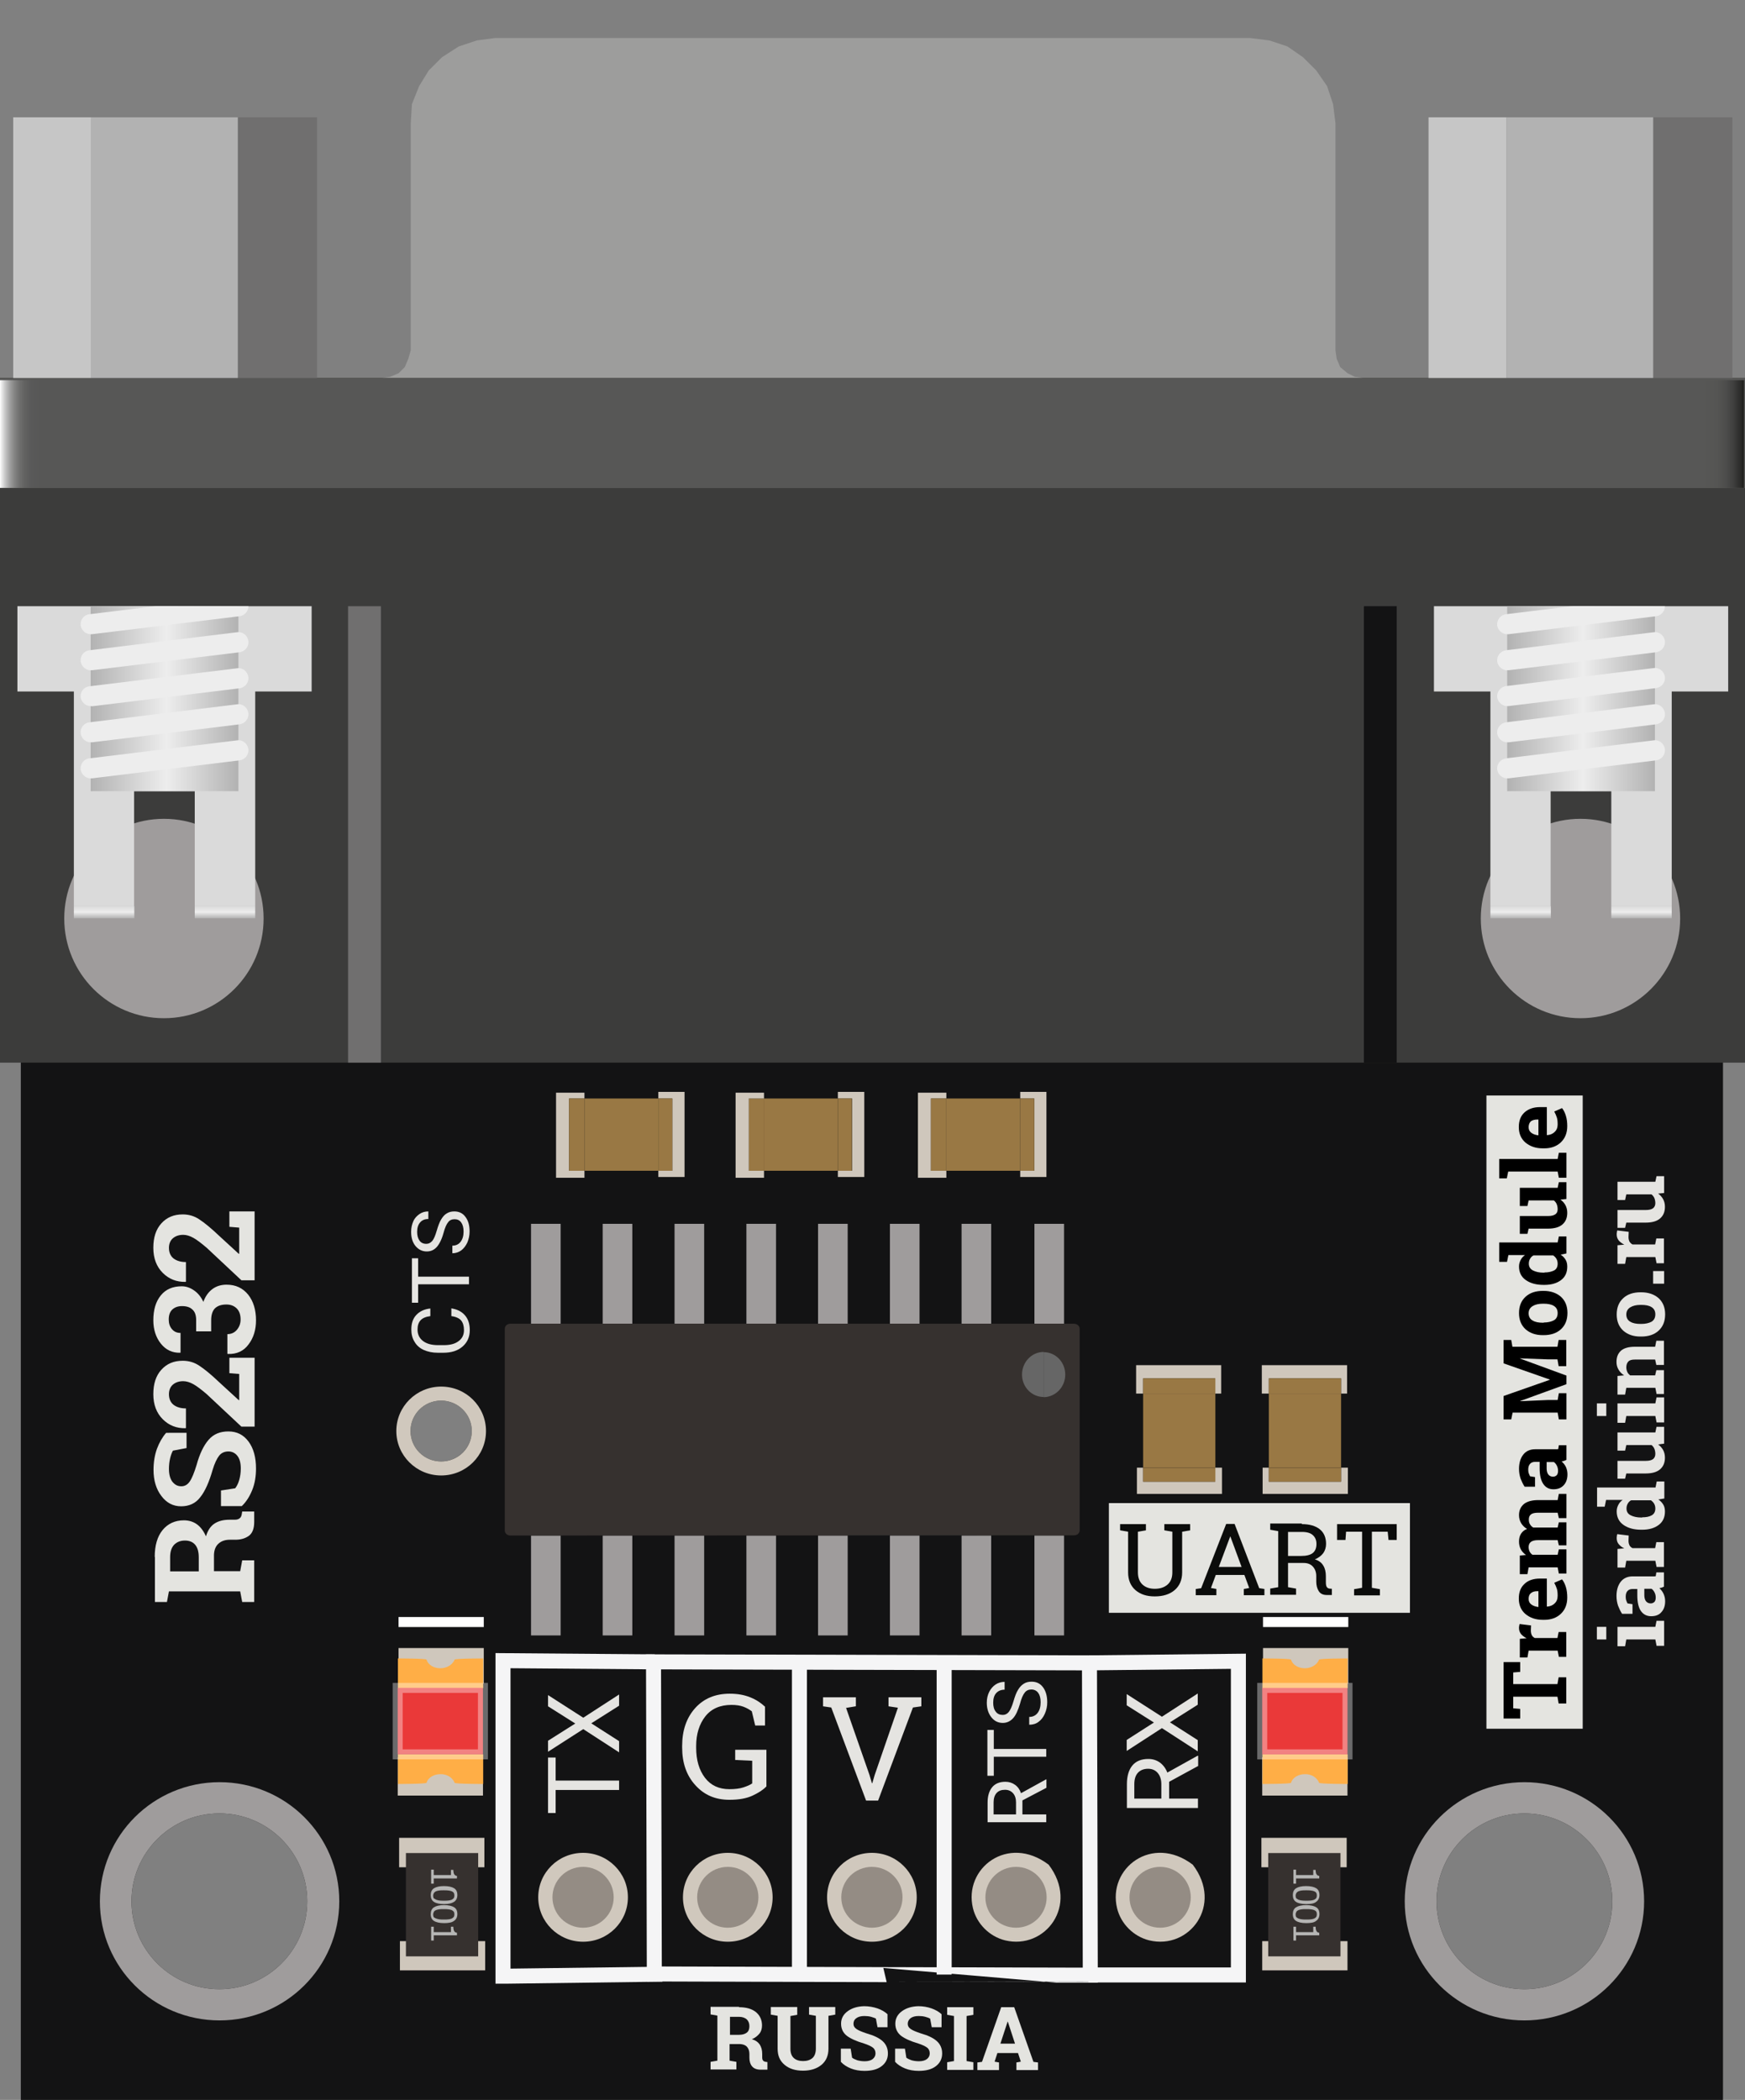 <?xml version="1.0" encoding="utf-8"?>
<!-- Generator: Adobe Illustrator 25.2.1, SVG Export Plug-In . SVG Version: 6.00 Build 0)  -->
<svg version="1.1" id="Layer_2" xmlns="http://www.w3.org/2000/svg" xmlns:xlink="http://www.w3.org/1999/xlink" x="0px" y="0px"
	 viewBox="0 0 87.18 104.89" style="enable-background:new 0 0 87.18 104.89;" xml:space="preserve">
<rect x="0" y="0" width="87.18" height="104.89" fill="#808080" stroke="none"/>
<style type="text/css">
	.st0{fill:#131314;}
	.st1{fill:#9F9C9C;}
	.st2{fill:#D0C8BD;}
	.st3{fill:#948C84;}
	.st4{fill:none;stroke:#F5F5F6;stroke-width:0.75;stroke-miterlimit:10;}
	.st5{fill:#E5E4E1;}
	.st6{fill:none;}
	.st7{fill:#E4E4E0;}
	.st8{fill:#0B0C0B;}
	.st9{fill:#CFC7BC;}
	.st10{fill:#36312F;}
	.st11{fill:#B5B5B4;}
	.st12{fill:#666666;}
	.st13{display:none;fill:#CFD93E;stroke:#F0E935;stroke-width:0.25;stroke-miterlimit:10;}
	.st14{fill:#FFAE46;}
	.st15{fill:#EA3939;}
	.st16{opacity:0.37;fill:none;stroke:#FFFFFF;stroke-width:0.5;stroke-miterlimit:10;}
	.st17{fill:none;stroke:#FFFFFF;stroke-width:0.5;stroke-miterlimit:10;}
	.st18{fill:#997844;}
	.st19{fill:#3C3C3B;}
	.st20{fill:#706F6F;}
	.st21{fill-rule:evenodd;clip-rule:evenodd;fill:#9F9C9C;}
	.st22{fill:#9D9D9C;}
	.st23{fill:#575756;}
	.st24{fill:#DADADA;}
	.st25{fill:url(#SVGID_1_);}
	.st26{fill:url(#SVGID_2_);}
	.st27{fill:url(#SVGID_3_);}
	.st28{fill:#EDEDED;}
	.st29{fill:url(#SVGID_4_);}
	.st30{fill:url(#SVGID_5_);}
	.st31{fill:url(#SVGID_6_);}
	.st32{fill:#C6C6C6;}
	.st33{fill:#B2B2B2;}
	.st34{fill:url(#SVGID_7_);}
	.st35{fill:url(#SVGID_8_);}
</style>
<path class="st0" d="M1.04,104.89h85.04V19.85H1.04V104.89z M80.55,94.97c0,2.43-1.97,4.39-4.39,4.39c-2.43,0-4.39-1.97-4.39-4.39
	c0-2.43,1.97-4.39,4.39-4.39C78.58,90.58,80.55,92.55,80.55,94.97z M15.35,94.97c0,2.43-1.97,4.39-4.39,4.39
	c-2.43,0-4.39-1.97-4.39-4.39c0-2.43,1.97-4.39,4.39-4.39C13.39,90.58,15.35,92.55,15.35,94.97z M80.55,29.77
	c0,2.43-1.97,4.39-4.39,4.39c-2.43,0-4.39-1.97-4.39-4.39c0-2.43,1.97-4.39,4.39-4.39C78.58,25.38,80.55,27.35,80.55,29.77z
	 M15.35,29.77c0,2.43-1.97,4.39-4.39,4.39c-2.43,0-4.39-1.97-4.39-4.39c0-2.43,1.97-4.39,4.39-4.39
	C13.39,25.38,15.35,27.35,15.35,29.77z M23.57,71.48c0,0.84-0.69,1.52-1.53,1.52c-0.85,0-1.53-0.68-1.53-1.52s0.68-1.52,1.53-1.52
	C22.88,69.96,23.57,70.64,23.57,71.48z"/>
<path class="st1" d="M4.99,94.97c0,3.29,2.68,5.95,5.98,5.95c3.3,0,5.98-2.66,5.98-5.95c0-3.29-2.68-5.95-5.98-5.95
	C7.66,89.02,4.99,91.69,4.99,94.97z M15.35,94.97c0,2.43-1.97,4.39-4.39,4.39c-2.43,0-4.39-1.97-4.39-4.39
	c0-2.43,1.97-4.39,4.39-4.39C13.39,90.58,15.35,92.55,15.35,94.97z"/>
<path class="st1" d="M4.99,29.78c0,3.29,2.68,5.95,5.98,5.95c3.3,0,5.98-2.66,5.98-5.95c0-3.29-2.68-5.95-5.98-5.95
	C7.66,23.82,4.99,26.49,4.99,29.78z M15.35,29.78c0,2.43-1.97,4.39-4.39,4.39c-2.43,0-4.39-1.97-4.39-4.39
	c0-2.43,1.97-4.39,4.39-4.39C13.39,25.38,15.35,27.35,15.35,29.78z"/>
<path class="st1" d="M70.18,94.97c0,3.29,2.68,5.95,5.98,5.95c3.3,0,5.98-2.66,5.98-5.95c0-3.29-2.68-5.95-5.98-5.95
	C72.86,89.02,70.18,91.69,70.18,94.97z M80.55,94.97c0,2.43-1.97,4.39-4.39,4.39c-2.43,0-4.39-1.97-4.39-4.39
	c0-2.43,1.97-4.39,4.39-4.39C78.58,90.58,80.55,92.55,80.55,94.97z"/>
<path class="st1" d="M70.18,29.78c0,3.29,2.68,5.95,5.98,5.95c3.3,0,5.98-2.66,5.98-5.95c0-3.29-2.68-5.95-5.98-5.95
	C72.86,23.82,70.18,26.49,70.18,29.78z M80.55,29.78c0,2.43-1.97,4.39-4.39,4.39c-2.43,0-4.39-1.97-4.39-4.39
	c0-2.43,1.97-4.39,4.39-4.39C78.58,25.38,80.55,27.35,80.55,29.78z"/>
<g>
	<path class="st2" d="M31.37,94.77c0,1.23-1,2.22-2.24,2.22c-1.24,0-2.24-1-2.24-2.22c0-1.23,1-2.22,2.24-2.22
		C30.37,92.55,31.37,93.55,31.37,94.77z"/>
	<ellipse class="st3" cx="29.13" cy="94.77" rx="1.53" ry="1.52"/>
	<path class="st4" d="M32.83,98.6c-0.09,0-0.14,0-0.14,0l-0.04-15.54c0,0,0-0.03,0-0.05c0.03,0,0.06,0,0.06,0l21.69,0.05
		c0,0,0.01,0,0.03,0c0.01,2.11,0.04,15.26,0.04,15.26s0,0.17,0,0.34c-0.05,0-0.09,0-0.09,0S34.68,98.61,32.83,98.6z"/>
	<line class="st4" x1="47.17" y1="83.04" x2="47.17" y2="98.63"/>
	<line class="st4" x1="39.94" y1="83.02" x2="39.94" y2="98.62"/>
	<path class="st2" d="M38.6,94.77c0,1.23-1,2.22-2.24,2.22s-2.24-1-2.24-2.22c0-1.23,1-2.22,2.24-2.22S38.6,93.55,38.6,94.77z"/>
	<ellipse class="st3" cx="36.36" cy="94.77" rx="1.53" ry="1.52"/>
	<path class="st2" d="M45.8,94.77c0,1.23-1,2.22-2.24,2.22s-2.24-1-2.24-2.22c0-1.23,1-2.22,2.24-2.22S45.8,93.55,45.8,94.77z"/>
	<ellipse class="st3" cx="43.56" cy="94.77" rx="1.53" ry="1.52"/>
	<path class="st2" d="M52.39,93.14c1.54,2.02-0.17,4.27-2.18,3.78c-0.77-0.19-1.41-0.82-1.6-1.6C48.12,93.32,50.36,91.6,52.39,93.14
		z"/>
	<ellipse class="st3" cx="50.76" cy="94.77" rx="1.53" ry="1.52"/>
	<path class="st2" d="M59.59,93.14c1.54,2.02-0.17,4.27-2.18,3.78c-0.77-0.19-1.41-0.82-1.6-1.6C55.32,93.32,57.56,91.6,59.59,93.14
		z"/>
	<ellipse class="st3" cx="57.96" cy="94.77" rx="1.53" ry="1.52"/>
	<g>
		<path class="st5" d="M38.28,89.24c-0.15,0.16-0.38,0.31-0.68,0.45s-0.68,0.21-1.16,0.21c-0.7,0-1.26-0.24-1.7-0.73
			c-0.44-0.48-0.66-1.11-0.66-1.88v-0.08c0-0.78,0.22-1.41,0.65-1.89c0.43-0.48,1.01-0.72,1.73-0.72c0.39,0,0.72,0.06,1.02,0.18
			s0.54,0.28,0.74,0.47v0.94h-0.49l-0.17-0.71c-0.12-0.09-0.26-0.17-0.42-0.23s-0.36-0.09-0.6-0.09c-0.56,0-1,0.19-1.3,0.57
			c-0.3,0.38-0.46,0.88-0.46,1.48v0.09c0,0.62,0.15,1.12,0.44,1.5c0.29,0.38,0.7,0.57,1.22,0.57c0.28,0,0.52-0.03,0.7-0.09
			c0.18-0.06,0.33-0.12,0.44-0.2v-1.13l-0.85-0.04v-0.51h1.56V89.24z"/>
	</g>
	<g>
		<path class="st5" d="M42.75,85.23l-0.48,0.08l1.17,3.35l0.12,0.41h0.02l0.12-0.41l1.16-3.36l-0.47-0.07v-0.45h1.64v0.45
			l-0.42,0.06l-1.74,4.65h-0.6l-1.74-4.65l-0.41-0.06v-0.45h1.64V85.23z"/>
	</g>
	<path class="st4" d="M32.71,83.01l-7.58-0.06c0,3.01,0,13.74,0,15.76c0.13,0,0.21,0,0.21,0l7.75-0.1"/>
	<path class="st4" d="M54.38,98.65h7.49c0-2.43,0-15.67,0-15.67l-7.47,0.08"/>
	<g>
		<rect x="55.57" y="82.62" class="st6" width="8.39" height="9.97"/>
		<path class="st5" d="M58.41,89v0.84h1.44v0.47h-3.55v-1.19c0-0.4,0.09-0.71,0.27-0.93c0.18-0.22,0.45-0.33,0.8-0.33
			c0.22,0,0.41,0.06,0.58,0.18c0.16,0.12,0.29,0.29,0.37,0.5l1.51-0.84h0.03v0.51L58.41,89z M58.02,89.85v-0.73
			c0-0.23-0.06-0.42-0.18-0.56c-0.12-0.14-0.28-0.21-0.48-0.21c-0.22,0-0.39,0.07-0.51,0.2c-0.12,0.13-0.18,0.32-0.18,0.57v0.72
			H58.02z"/>
		<path class="st5" d="M57.65,86.04l-1.36-0.86v-0.56l1.76,1.13l1.79-1.16v0.56l-1.39,0.88l1.39,0.89v0.56l-1.79-1.16l-1.76,1.14
			v-0.55L57.65,86.04z"/>
	</g>
	<g>
		<rect x="26.65" y="82.62" class="st6" width="8.39" height="9.97"/>
		<path class="st5" d="M27.76,87.79v1.15h3.17v0.47h-3.17v1.15h-0.38v-2.77H27.76z"/>
		<path class="st5" d="M28.74,86.09l-1.36-0.86v-0.56l1.76,1.13l1.79-1.16v0.56l-1.39,0.88l1.39,0.89v0.56l-1.79-1.16l-1.76,1.13
			v-0.55L28.74,86.09z"/>
	</g>
	<g>
		<path class="st5" d="M51.08,89.93v0.7h1.19v0.39h-2.93v-0.98c0-0.33,0.08-0.59,0.23-0.77c0.15-0.18,0.37-0.27,0.66-0.27
			c0.18,0,0.34,0.05,0.48,0.15c0.14,0.1,0.24,0.24,0.3,0.42l1.25-0.69h0.02v0.42L51.08,89.93z M50.76,90.63v-0.6
			c0-0.19-0.05-0.35-0.15-0.46c-0.1-0.11-0.23-0.17-0.4-0.17c-0.18,0-0.32,0.05-0.42,0.16c-0.1,0.11-0.15,0.27-0.15,0.47v0.6H50.76z
			"/>
		<path class="st5" d="M49.65,86.41v0.95h2.62v0.39h-2.62v0.95h-0.32v-2.29H49.65z"/>
		<path class="st5" d="M50.96,85.1c-0.1,0.33-0.21,0.58-0.35,0.73c-0.14,0.15-0.31,0.23-0.51,0.23c-0.23,0-0.42-0.09-0.57-0.28
			c-0.15-0.19-0.23-0.43-0.23-0.73c0-0.2,0.04-0.38,0.12-0.54s0.19-0.28,0.32-0.37c0.14-0.09,0.29-0.13,0.45-0.13v0.39
			c-0.18,0-0.32,0.06-0.42,0.17c-0.1,0.11-0.15,0.27-0.15,0.48c0,0.19,0.04,0.34,0.13,0.45c0.08,0.11,0.2,0.16,0.35,0.16
			c0.12,0,0.22-0.05,0.3-0.15c0.08-0.1,0.16-0.28,0.23-0.52s0.14-0.44,0.23-0.58c0.08-0.14,0.18-0.24,0.29-0.31
			c0.11-0.07,0.24-0.1,0.39-0.1c0.24,0,0.43,0.09,0.57,0.28c0.14,0.19,0.21,0.44,0.21,0.75c0,0.2-0.04,0.39-0.12,0.57
			c-0.08,0.18-0.18,0.31-0.32,0.41c-0.13,0.1-0.29,0.14-0.46,0.14v-0.39c0.18,0,0.32-0.07,0.42-0.2c0.1-0.13,0.15-0.31,0.15-0.53
			c0-0.21-0.04-0.36-0.12-0.47c-0.08-0.11-0.2-0.17-0.34-0.17c-0.14,0-0.25,0.05-0.33,0.15C51.11,84.65,51.03,84.83,50.96,85.1z"/>
	</g>
	<rect x="55.4" y="75.08" class="st7" width="15.04" height="5.48"/>
	<g>
		<path class="st8" d="M57.25,76.13v0.31l-0.4,0.07v2.03c0,0.27,0.08,0.47,0.23,0.61c0.15,0.14,0.36,0.21,0.61,0.21
			c0.27,0,0.48-0.07,0.64-0.21c0.16-0.14,0.24-0.34,0.24-0.61v-2.03l-0.4-0.07v-0.31h0.89h0.4v0.31l-0.4,0.07v2.03
			c0,0.38-0.13,0.68-0.38,0.89c-0.25,0.21-0.58,0.31-0.99,0.31c-0.4,0-0.71-0.1-0.96-0.31c-0.24-0.21-0.37-0.5-0.37-0.89v-2.03
			l-0.4-0.07v-0.31h0.4H57.25z"/>
		<path class="st8" d="M59.74,79.37l0.27-0.04l1.25-3.21h0.42l1.23,3.21l0.26,0.04v0.31h-1.03v-0.31l0.27-0.05l-0.24-0.65h-1.43
			l-0.24,0.65l0.27,0.05v0.31h-1.03V79.37z M60.89,78.27h1.14l-0.56-1.52h-0.01L60.89,78.27z"/>
		<path class="st8" d="M65.04,76.13c0.39,0,0.69,0.09,0.9,0.26c0.21,0.17,0.31,0.42,0.31,0.73c0,0.17-0.05,0.33-0.14,0.46
			c-0.1,0.13-0.24,0.24-0.42,0.31c0.2,0.06,0.34,0.17,0.42,0.31c0.09,0.14,0.13,0.32,0.13,0.53v0.29c0,0.11,0.01,0.19,0.04,0.24
			s0.07,0.08,0.14,0.09l0.12,0.01v0.31h-0.26c-0.19,0-0.32-0.07-0.4-0.2c-0.08-0.13-0.12-0.29-0.12-0.47v-0.28
			c0-0.19-0.06-0.35-0.17-0.47s-0.26-0.18-0.46-0.18h-0.78v1.21l0.4,0.07v0.31h-1.29v-0.31l0.4-0.07v-2.8l-0.4-0.07v-0.31h0.4H65.04
			z M64.36,77.72H65c0.27,0,0.47-0.05,0.59-0.15c0.12-0.1,0.18-0.25,0.18-0.45c0-0.19-0.06-0.33-0.18-0.44
			c-0.12-0.11-0.3-0.16-0.55-0.16h-0.69V77.72z"/>
		<path class="st8" d="M69.78,76.13v0.79h-0.41l-0.04-0.41h-0.79v2.8l0.4,0.07v0.31h-1.29v-0.31l0.4-0.07v-2.8h-0.8l-0.03,0.41H66.8
			v-0.79H69.78z"/>
	</g>
</g>
<g>
	<path class="st7" d="M7.73,77.77c0-0.57,0.13-1.02,0.39-1.34c0.26-0.32,0.62-0.49,1.07-0.49c0.25,0,0.47,0.07,0.65,0.2
		s0.33,0.33,0.45,0.6c0.09-0.3,0.23-0.51,0.43-0.64c0.2-0.13,0.45-0.19,0.75-0.19h0.25c0.11,0,0.19-0.02,0.25-0.07
		c0.06-0.04,0.1-0.12,0.11-0.22l0.02-0.12h0.6v0.52c0,0.33-0.09,0.56-0.26,0.69c-0.18,0.13-0.4,0.2-0.68,0.2h-0.28
		c-0.24,0-0.43,0.07-0.57,0.2c-0.14,0.13-0.21,0.31-0.22,0.55v0.82h1.31l0.1-0.54h0.6v2.08h-0.6l-0.1-0.53H8.44l-0.1,0.53h-0.6
		v-0.53V77.77z M9.93,78.49v-0.7c0-0.28-0.06-0.49-0.18-0.63c-0.12-0.14-0.29-0.21-0.51-0.21s-0.4,0.07-0.54,0.21
		c-0.13,0.14-0.2,0.34-0.2,0.62v0.71H9.93z"/>
	<path class="st7" d="M9.32,71.57v0.76l-0.68,0.13c-0.05,0.09-0.1,0.21-0.14,0.38s-0.06,0.35-0.06,0.53c0,0.28,0.06,0.49,0.17,0.64
		c0.12,0.15,0.26,0.23,0.45,0.23c0.17,0,0.31-0.08,0.42-0.24c0.11-0.16,0.22-0.43,0.34-0.82c0.15-0.55,0.35-0.97,0.6-1.26
		S11,71.5,11.41,71.5c0.43,0,0.76,0.17,1.01,0.51c0.25,0.34,0.37,0.79,0.37,1.34c0,0.4-0.06,0.76-0.19,1.08
		c-0.13,0.32-0.3,0.59-0.52,0.8h-1.04v-0.78l0.71-0.11c0.08-0.1,0.15-0.24,0.2-0.41c0.05-0.17,0.08-0.37,0.08-0.58
		c0-0.28-0.06-0.49-0.17-0.63c-0.11-0.14-0.26-0.22-0.45-0.22c-0.19,0-0.35,0.07-0.46,0.21s-0.23,0.38-0.33,0.72
		c-0.17,0.59-0.37,1.05-0.61,1.35c-0.23,0.31-0.56,0.46-0.96,0.46c-0.4,0-0.73-0.17-0.99-0.52c-0.26-0.34-0.39-0.78-0.39-1.3
		c0-0.39,0.06-0.74,0.17-1.05c0.12-0.32,0.27-0.58,0.46-0.8H9.32z"/>
	<path class="st7" d="M12.71,71.26h-0.65l-1.73-1.62c-0.27-0.23-0.49-0.4-0.67-0.5c-0.18-0.1-0.35-0.15-0.51-0.15
		c-0.21,0-0.38,0.06-0.51,0.17c-0.13,0.11-0.2,0.28-0.2,0.48c0,0.23,0.08,0.41,0.23,0.53c0.16,0.12,0.36,0.18,0.62,0.18v0.98
		l-0.02,0.01c-0.45,0.01-0.83-0.14-1.14-0.45c-0.31-0.31-0.47-0.73-0.47-1.25c0-0.52,0.13-0.92,0.4-1.22s0.62-0.45,1.07-0.45
		c0.3,0,0.58,0.08,0.83,0.25c0.26,0.17,0.59,0.44,1,0.83l0.97,0.89l0.02-0.01v-1.3l-0.49-0.04v-0.77h1.26V71.26z"/>
	<path class="st7" d="M9.8,66.5v-0.56c0-0.24-0.06-0.42-0.19-0.53c-0.12-0.12-0.3-0.17-0.52-0.17c-0.2,0-0.36,0.06-0.48,0.17
		s-0.18,0.28-0.18,0.5c0,0.19,0.05,0.35,0.16,0.48s0.25,0.19,0.43,0.19v0.98l-0.02,0.01c-0.39,0.01-0.71-0.14-0.96-0.45
		c-0.25-0.31-0.38-0.71-0.38-1.17c0-0.52,0.12-0.93,0.37-1.24c0.25-0.31,0.6-0.46,1.05-0.46c0.22,0,0.42,0.07,0.62,0.21
		c0.2,0.14,0.35,0.33,0.46,0.57c0.1-0.28,0.25-0.49,0.45-0.64c0.2-0.15,0.44-0.22,0.71-0.22c0.46,0,0.81,0.17,1.08,0.5
		c0.26,0.33,0.39,0.76,0.39,1.28c0,0.47-0.12,0.87-0.37,1.2c-0.24,0.33-0.59,0.5-1.04,0.48l-0.02-0.01v-0.98
		c0.19,0,0.35-0.07,0.47-0.21c0.12-0.14,0.19-0.31,0.19-0.52c0-0.23-0.06-0.42-0.19-0.55c-0.13-0.13-0.3-0.2-0.52-0.2
		c-0.26,0-0.45,0.07-0.58,0.2c-0.12,0.13-0.18,0.33-0.18,0.58v0.56H9.8z"/>
	<path class="st7" d="M12.71,63.95h-0.65l-1.73-1.62c-0.27-0.23-0.49-0.4-0.67-0.5c-0.18-0.1-0.35-0.15-0.51-0.15
		c-0.21,0-0.38,0.06-0.51,0.17c-0.13,0.11-0.2,0.28-0.2,0.48c0,0.23,0.08,0.41,0.23,0.53c0.16,0.12,0.36,0.18,0.62,0.18v0.98
		l-0.02,0.01c-0.45,0.01-0.83-0.14-1.14-0.45c-0.31-0.31-0.47-0.73-0.47-1.25c0-0.52,0.13-0.92,0.4-1.22s0.62-0.45,1.07-0.45
		c0.3,0,0.58,0.08,0.83,0.25c0.26,0.17,0.59,0.44,1,0.83l0.97,0.89l0.02-0.01v-1.3l-0.49-0.04v-0.77h1.26V63.95z"/>
</g>
<g>
	<g id="XMLID_48_">
		<g>
			<rect x="19.94" y="91.8" class="st9" width="4.26" height="1.47"/>
		</g>
		<g>
		</g>
	</g>
	<g id="XMLID_47_">
		<g>
			<rect x="19.98" y="96.96" class="st9" width="4.26" height="1.46"/>
		</g>
		<g>
		</g>
	</g>
	<g id="XMLID_46_">
		<g>
			<rect x="20.28" y="92.56" class="st10" width="3.61" height="5.16"/>
		</g>
		<g>
		</g>
	</g>
	<g>
		<path class="st11" d="M21.54,94.09v-0.7h0.13v0.27h0.86V93.4h0.12c0,0.04,0,0.08,0.01,0.12s0.01,0.07,0.03,0.09
			c0.01,0.03,0.03,0.05,0.05,0.06c0.02,0.02,0.05,0.03,0.09,0.03v0.13h-1.16v0.26H21.54z"/>
		<path class="st11" d="M22.19,95.11c-0.23,0-0.4-0.04-0.51-0.11s-0.16-0.19-0.16-0.34c0-0.15,0.05-0.27,0.16-0.34
			c0.11-0.07,0.28-0.11,0.5-0.11c0.23,0,0.4,0.04,0.51,0.11c0.11,0.07,0.16,0.18,0.16,0.34c0,0.15-0.06,0.27-0.17,0.34
			S22.41,95.11,22.19,95.11z M21.79,94.89c0.05,0.02,0.1,0.03,0.16,0.04c0.06,0.01,0.14,0.01,0.23,0.01c0.09,0,0.16,0,0.23-0.01
			c0.06-0.01,0.12-0.02,0.16-0.04c0.04-0.02,0.08-0.05,0.1-0.08s0.03-0.08,0.03-0.13c0-0.05-0.01-0.1-0.03-0.13
			c-0.02-0.04-0.06-0.06-0.1-0.08c-0.04-0.02-0.1-0.03-0.17-0.04c-0.07-0.01-0.14-0.01-0.23-0.01c-0.09,0-0.17,0-0.23,0.01
			s-0.11,0.02-0.16,0.04c-0.04,0.02-0.08,0.05-0.1,0.08c-0.02,0.04-0.04,0.08-0.04,0.14c0,0.05,0.01,0.1,0.03,0.13
			C21.71,94.84,21.75,94.87,21.79,94.89z"/>
		<path class="st11" d="M22.19,96.06c-0.23,0-0.4-0.04-0.51-0.11s-0.16-0.18-0.16-0.34c0-0.15,0.05-0.27,0.16-0.34
			c0.11-0.07,0.28-0.11,0.5-0.11c0.23,0,0.4,0.04,0.51,0.11c0.11,0.07,0.16,0.18,0.16,0.34c0,0.15-0.06,0.27-0.17,0.34
			C22.58,96.03,22.41,96.06,22.19,96.06z M21.79,95.83c0.05,0.02,0.1,0.03,0.16,0.04c0.06,0.01,0.14,0.01,0.23,0.01
			c0.09,0,0.16,0,0.23-0.01s0.12-0.02,0.16-0.04c0.04-0.02,0.08-0.05,0.1-0.08s0.03-0.08,0.03-0.13s-0.01-0.1-0.03-0.13
			s-0.06-0.06-0.1-0.08c-0.04-0.02-0.1-0.03-0.17-0.04c-0.07-0.01-0.14-0.01-0.23-0.01c-0.09,0-0.17,0-0.23,0.01
			c-0.06,0.01-0.11,0.02-0.16,0.04c-0.04,0.02-0.08,0.04-0.1,0.08c-0.02,0.04-0.04,0.08-0.04,0.14c0,0.05,0.01,0.1,0.03,0.13
			S21.75,95.81,21.79,95.83z"/>
		<path class="st11" d="M21.54,96.94v-0.7h0.13v0.27h0.86v-0.27h0.12c0,0.04,0,0.08,0.01,0.12c0.01,0.04,0.01,0.07,0.03,0.09
			c0.01,0.03,0.03,0.05,0.05,0.06c0.02,0.02,0.05,0.02,0.09,0.03v0.13h-1.16v0.26H21.54z"/>
	</g>
</g>
<g>
	<g id="XMLID_140_">
		<g>
			<rect x="63.02" y="91.8" class="st9" width="4.26" height="1.47"/>
		</g>
		<g>
		</g>
	</g>
	<g id="XMLID_139_">
		<g>
			<rect x="63.06" y="96.96" class="st9" width="4.26" height="1.46"/>
		</g>
		<g>
		</g>
	</g>
	<g id="XMLID_138_">
		<g>
			<rect x="63.36" y="92.56" class="st10" width="3.61" height="5.16"/>
		</g>
		<g>
		</g>
	</g>
	<g>
		<path class="st11" d="M64.62,94.09v-0.7h0.13v0.27h0.86V93.4h0.12c0,0.04,0,0.08,0.01,0.12s0.01,0.07,0.03,0.09
			c0.01,0.03,0.03,0.05,0.05,0.06c0.02,0.02,0.05,0.03,0.09,0.03v0.13h-1.16v0.26H64.62z"/>
		<path class="st11" d="M65.26,95.11c-0.23,0-0.4-0.04-0.51-0.11s-0.16-0.19-0.16-0.34c0-0.15,0.05-0.27,0.16-0.34
			s0.28-0.11,0.5-0.11c0.23,0,0.4,0.04,0.51,0.11c0.11,0.07,0.16,0.18,0.16,0.34c0,0.15-0.06,0.27-0.17,0.34
			C65.66,95.08,65.49,95.11,65.26,95.11z M64.87,94.89c0.05,0.02,0.1,0.03,0.17,0.04c0.06,0.01,0.14,0.01,0.23,0.01
			c0.09,0,0.16,0,0.23-0.01c0.06-0.01,0.12-0.02,0.16-0.04c0.04-0.02,0.08-0.05,0.1-0.08c0.02-0.04,0.03-0.08,0.03-0.13
			c0-0.05-0.01-0.1-0.03-0.13c-0.02-0.04-0.06-0.06-0.1-0.08c-0.04-0.02-0.1-0.03-0.17-0.04c-0.07-0.01-0.14-0.01-0.23-0.01
			c-0.09,0-0.17,0-0.23,0.01s-0.12,0.02-0.16,0.04c-0.04,0.02-0.08,0.05-0.1,0.08c-0.02,0.04-0.04,0.08-0.04,0.14
			c0,0.05,0.01,0.1,0.03,0.13C64.79,94.84,64.83,94.87,64.87,94.89z"/>
		<path class="st11" d="M65.26,96.06c-0.23,0-0.4-0.04-0.51-0.11s-0.16-0.18-0.16-0.34c0-0.15,0.05-0.27,0.16-0.34
			c0.11-0.07,0.28-0.11,0.5-0.11c0.23,0,0.4,0.04,0.51,0.11c0.11,0.07,0.16,0.18,0.16,0.34c0,0.15-0.06,0.27-0.17,0.34
			C65.66,96.03,65.49,96.06,65.26,96.06z M64.87,95.83c0.05,0.02,0.1,0.03,0.17,0.04c0.06,0.01,0.14,0.01,0.23,0.01
			c0.09,0,0.16,0,0.23-0.01s0.12-0.02,0.16-0.04c0.04-0.02,0.08-0.05,0.1-0.08c0.02-0.04,0.03-0.08,0.03-0.13s-0.01-0.1-0.03-0.13
			c-0.02-0.04-0.06-0.06-0.1-0.08c-0.04-0.02-0.1-0.03-0.17-0.04s-0.14-0.01-0.23-0.01c-0.09,0-0.17,0-0.23,0.01
			c-0.06,0.01-0.12,0.02-0.16,0.04c-0.04,0.02-0.08,0.04-0.1,0.08s-0.04,0.08-0.04,0.14c0,0.05,0.01,0.1,0.03,0.13
			C64.79,95.79,64.83,95.81,64.87,95.83z"/>
		<path class="st11" d="M64.62,96.94v-0.7h0.13v0.27h0.86v-0.27h0.12c0,0.04,0,0.08,0.01,0.12c0.01,0.04,0.01,0.07,0.03,0.09
			c0.01,0.03,0.03,0.05,0.05,0.06c0.02,0.02,0.05,0.02,0.09,0.03v0.13h-1.16v0.26H64.62z"/>
	</g>
</g>
<g>
	<g id="XMLID_4_">
		<g>
			<rect x="48.04" y="61.13" class="st1" width="1.48" height="4.99"/>
		</g>
		<g>
		</g>
	</g>
	<g id="XMLID_5_">
		<g>
			<rect x="44.46" y="61.13" class="st1" width="1.48" height="4.99"/>
		</g>
		<g>
		</g>
	</g>
	<g id="XMLID_6_">
		<g>
			<rect x="40.87" y="61.13" class="st1" width="1.48" height="4.99"/>
		</g>
		<g>
		</g>
	</g>
	<g id="XMLID_49_">
		<g>
			<rect x="37.29" y="61.13" class="st1" width="1.48" height="4.99"/>
		</g>
		<g>
		</g>
	</g>
	<g id="XMLID_10_">
		<g>
			<rect x="33.7" y="61.13" class="st1" width="1.48" height="4.99"/>
		</g>
		<g>
		</g>
	</g>
	<g id="XMLID_51_">
		<g>
			<rect x="30.11" y="61.13" class="st1" width="1.48" height="4.99"/>
		</g>
		<g>
		</g>
	</g>
	<g id="XMLID_50_">
		<g>
			<rect x="26.53" y="61.13" class="st1" width="1.48" height="4.99"/>
		</g>
		<g>
		</g>
	</g>
	<g id="XMLID_54_">
		<g>
			<rect x="48.04" y="76.7" class="st1" width="1.48" height="4.99"/>
		</g>
		<g>
		</g>
	</g>
	<g id="XMLID_60_">
		<g>
			<rect x="51.68" y="61.13" class="st1" width="1.48" height="4.99"/>
		</g>
		<g>
		</g>
	</g>
	<g id="XMLID_59_">
		<g>
			<rect x="51.68" y="76.7" class="st1" width="1.48" height="4.99"/>
		</g>
		<g>
		</g>
	</g>
	<g id="XMLID_53_">
		<g>
			<rect x="44.46" y="76.7" class="st1" width="1.48" height="4.99"/>
		</g>
		<g>
		</g>
	</g>
	<g id="XMLID_52_">
		<g>
			<rect x="40.87" y="76.7" class="st1" width="1.48" height="4.99"/>
		</g>
		<g>
		</g>
	</g>
	<g id="XMLID_22_">
		<g>
			<rect x="37.29" y="76.7" class="st1" width="1.48" height="4.99"/>
		</g>
		<g>
		</g>
	</g>
	<g id="XMLID_21_">
		<g>
			<rect x="33.7" y="76.7" class="st1" width="1.48" height="4.99"/>
		</g>
		<g>
		</g>
	</g>
	<g id="XMLID_20_">
		<g>
			<rect x="30.11" y="76.7" class="st1" width="1.48" height="4.99"/>
		</g>
		<g>
		</g>
	</g>
	<g id="XMLID_19_">
		<g>
			<rect x="26.53" y="76.7" class="st1" width="1.48" height="4.99"/>
		</g>
		<g>
		</g>
	</g>
	<g id="XMLID_7_">
		<g>
			<path class="st10" d="M53.94,66.37v10.07c0,0.14-0.12,0.25-0.28,0.25L25.5,76.7c-0.16,0-0.28-0.11-0.28-0.25V66.37
				c0-0.14,0.12-0.25,0.28-0.25h28.15C53.81,66.12,53.94,66.23,53.94,66.37z"/>
		</g>
		<g>
		</g>
	</g>
	<g>
		<path class="st12" d="M51.06,68.66c0,0.62,0.48,1.12,1.08,1.12v-2.25C51.54,67.53,51.06,68.04,51.06,68.66z"/>
		<path class="st12" d="M53.22,68.66c0-0.62-0.48-1.12-1.08-1.12v2.25C52.74,69.78,53.22,69.28,53.22,68.66z"/>
	</g>
</g>
<g>
	<g>
		<g id="XMLID_13_">
			<g>
				<rect x="19.91" y="82.32" class="st9" width="4.26" height="1.77"/>
			</g>
			<g>
			</g>
		</g>
		<g id="XMLID_12_">
			<g>
				<rect x="19.87" y="87.78" class="st9" width="4.26" height="1.91"/>
			</g>
			<g>
			</g>
		</g>
		<circle class="st13" cx="21.92" cy="86" r="0.55"/>
	</g>
	<path class="st14" d="M22,88.62c-0.29,0-0.6,0.14-0.69,0.43c-0.02,0.06-1.43,0.06-1.43,0.06s0-0.74,0-1.48h4.26
		c0,0.74,0,1.48,0,1.48s-1.41,0-1.43-0.06C22.6,88.76,22.29,88.61,22,88.62"/>
	<path class="st14" d="M22,83.33c-0.29,0-0.6-0.14-0.69-0.43c-0.02-0.06-1.43-0.06-1.43-0.06s0,0.74,0,1.48h4.26
		c0-0.74,0-1.48,0-1.48s-1.41,0-1.43,0.06C22.6,83.18,22.29,83.33,22,83.33"/>
	
		<rect x="20.34" y="83.84" transform="matrix(-1.250883e-10 -1 1 -1.250883e-10 -63.972 107.969)" class="st15" width="3.32" height="4.26"/>
	
		<rect x="20.34" y="83.84" transform="matrix(-1.250883e-10 -1 1 -1.250883e-10 -63.972 107.969)" class="st16" width="3.32" height="4.26"/>
	<line class="st17" x1="24.17" y1="81.02" x2="19.91" y2="81.02"/>
</g>
<g>
	<g>
		<g id="XMLID_122_">
			<g>
				<rect x="63.1" y="82.32" class="st9" width="4.26" height="1.77"/>
			</g>
			<g>
			</g>
		</g>
		<g id="XMLID_121_">
			<g>
				<rect x="63.06" y="87.78" class="st9" width="4.26" height="1.91"/>
			</g>
			<g>
			</g>
		</g>
		<circle class="st13" cx="65.11" cy="86" r="0.55"/>
	</g>
	<path class="st14" d="M65.19,88.62c-0.29,0-0.6,0.14-0.69,0.43c-0.02,0.06-1.43,0.06-1.43,0.06s0-0.74,0-1.48h4.26
		c0,0.74,0,1.48,0,1.48s-1.41,0-1.43-0.06C65.79,88.76,65.48,88.61,65.19,88.62"/>
	<path class="st14" d="M65.19,83.33c-0.29,0-0.6-0.14-0.69-0.43c-0.02-0.06-1.43-0.06-1.43-0.06s0,0.74,0,1.48h4.26
		c0-0.74,0-1.48,0-1.48s-1.41,0-1.43,0.06C65.79,83.18,65.48,83.33,65.19,83.33"/>
	
		<rect x="63.53" y="83.84" transform="matrix(-1.250883e-10 -1 1 -1.250883e-10 -20.779 151.161)" class="st15" width="3.32" height="4.26"/>
	
		<rect x="63.53" y="83.84" transform="matrix(-1.250883e-10 -1 1 -1.250883e-10 -20.779 151.161)" class="st16" width="3.32" height="4.26"/>
	<line class="st17" x1="67.36" y1="81.02" x2="63.1" y2="81.02"/>
</g>
<g id="ГРУППА_5_">
	<g>
		<polygon class="st9" points="41.86,58.79 41.86,58.48 42.57,58.48 42.57,54.87 41.86,54.87 41.86,54.54 43.18,54.54 43.18,58.79 
					"/>
		<rect x="41.86" y="54.87" class="st18" width="0.7" height="3.61"/>
		<rect x="37.41" y="54.87" class="st18" width="0.77" height="3.61"/>
		<rect x="38.17" y="54.87" class="st18" width="3.69" height="3.61"/>
		<polygon class="st9" points="38.17,58.83 36.75,58.83 36.75,54.58 38.17,54.58 38.17,54.87 37.41,54.87 37.41,58.48 38.17,58.48 
					"/>
	</g>
	<g>
	</g>
</g>
<g id="ГРУППА_16_">
	<g>
		<polygon class="st9" points="50.97,54.54 52.28,54.54 52.28,58.79 50.97,58.79 50.97,58.48 51.67,58.48 51.67,54.87 50.97,54.87 
					"/>
		<polygon class="st9" points="45.86,54.58 47.28,54.58 47.28,54.87 46.51,54.87 46.51,58.48 47.28,58.48 47.28,58.83 45.86,58.83 
					"/>
		<rect x="50.97" y="54.87" class="st18" width="0.7" height="3.61"/>
		<rect x="47.28" y="54.87" class="st18" width="3.69" height="3.61"/>
		<rect x="46.51" y="54.87" class="st18" width="0.77" height="3.61"/>
	</g>
	<g>
	</g>
</g>
<g id="ГРУППА_26_">
	<g>
		<polygon class="st9" points="61.05,73.31 61.05,74.62 56.8,74.62 56.8,73.31 57.11,73.31 57.11,74.01 60.71,74.01 60.71,73.31 		
			"/>
		<polygon class="st9" points="61.01,68.19 61.01,69.61 60.71,69.61 60.71,68.85 57.11,68.85 57.11,69.61 56.76,69.61 56.76,68.19 
					"/>
		<rect x="57.11" y="73.31" class="st18" width="3.61" height="0.7"/>
		<rect x="57.11" y="69.61" class="st18" width="3.61" height="3.69"/>
		<rect x="57.11" y="68.85" class="st18" width="3.61" height="0.77"/>
	</g>
	<g>
	</g>
</g>
<g id="ГРУППА_38_">
	<g>
		<polygon class="st9" points="67.34,73.31 67.34,74.62 63.08,74.62 63.08,73.31 63.39,73.31 63.39,74.01 67,74.01 67,73.31 		"/>
		<polygon class="st9" points="67.3,68.19 67.3,69.61 67,69.61 67,68.85 63.39,68.85 63.39,69.61 63.04,69.61 63.04,68.19 		"/>
		<rect x="63.39" y="73.31" class="st18" width="3.61" height="0.7"/>
		<rect x="63.39" y="69.61" class="st18" width="3.61" height="3.69"/>
		<rect x="63.39" y="68.85" class="st18" width="3.61" height="0.77"/>
	</g>
	<g>
	</g>
</g>
<g id="ГРУППА_25_">
	<g>
		<polygon class="st9" points="32.89,54.54 34.2,54.54 34.2,58.79 32.89,58.79 32.89,58.48 33.59,58.48 33.59,54.87 32.89,54.87 		
			"/>
		<polygon class="st9" points="27.78,54.58 29.2,54.58 29.2,54.87 28.43,54.87 28.43,58.48 29.2,58.48 29.2,58.83 27.78,58.83 		"/>
		<rect x="32.89" y="54.87" class="st18" width="0.7" height="3.61"/>
		<rect x="29.2" y="54.87" class="st18" width="3.69" height="3.61"/>
		<rect x="28.43" y="54.87" class="st18" width="0.77" height="3.61"/>
	</g>
	<g>
	</g>
</g>
<g>
	
		<rect x="60.85" y="68.13" transform="matrix(4.485663e-11 -1 1 4.485663e-11 6.132 147.2)" class="st7" width="31.63" height="4.81"/>
	<g>
		<path d="M75.12,83.02h0.83v0.49l-0.35,0.03v0.58h2.21l0.06-0.34h0.38v1.31h-0.38l-0.06-0.34h-2.21v0.58l0.35,0.03v0.48h-0.83
			V83.02z"/>
		<path d="M77.88,82.75l-0.06-0.3h-1.45l-0.06,0.34h-0.38v-0.93l0.34-0.03c-0.12-0.06-0.21-0.13-0.28-0.21
			c-0.07-0.09-0.1-0.19-0.1-0.3c0-0.03,0-0.07,0.01-0.11s0.01-0.07,0.02-0.09l0.57,0.07l-0.01,0.26c0,0.09,0.02,0.17,0.05,0.23
			s0.09,0.11,0.15,0.14h1.13l0.06-0.3h0.38v1.24H77.88z"/>
		<path d="M78.3,79.8c0,0.34-0.11,0.61-0.32,0.81c-0.21,0.2-0.49,0.3-0.82,0.3h-0.09c-0.35,0-0.63-0.1-0.86-0.29
			c-0.22-0.19-0.33-0.45-0.33-0.77c0-0.32,0.09-0.56,0.29-0.74c0.19-0.18,0.45-0.26,0.77-0.26h0.34v1.4l0.01,0
			c0.15-0.01,0.28-0.06,0.38-0.16c0.1-0.09,0.15-0.22,0.15-0.38c0-0.14-0.01-0.26-0.04-0.35c-0.03-0.09-0.07-0.19-0.13-0.3
			l0.39-0.17c0.08,0.1,0.14,0.22,0.19,0.38S78.3,79.61,78.3,79.8z M76.37,79.86c0,0.12,0.04,0.21,0.13,0.28
			c0.09,0.07,0.21,0.11,0.35,0.13l0.01-0.01v-0.78h-0.06c-0.13,0-0.24,0.03-0.32,0.1C76.41,79.64,76.37,79.73,76.37,79.86z"/>
		<path d="M76.31,78.63h-0.38V77.7l0.31-0.03c-0.11-0.07-0.2-0.17-0.26-0.28c-0.06-0.11-0.09-0.25-0.09-0.39
			c0-0.15,0.03-0.28,0.1-0.39s0.17-0.19,0.3-0.24c-0.12-0.07-0.22-0.17-0.29-0.28c-0.07-0.12-0.11-0.25-0.11-0.41
			c0-0.23,0.08-0.41,0.24-0.55c0.16-0.13,0.4-0.2,0.72-0.2h0.97l0.06-0.31h0.38v1.21h-0.38l-0.06-0.27h-0.97
			c-0.18,0-0.3,0.03-0.37,0.09s-0.1,0.14-0.1,0.26c0,0.09,0.02,0.17,0.06,0.23c0.04,0.07,0.09,0.12,0.16,0.16c0.03,0,0.05,0,0.07,0
			s0.04,0,0.06,0h1.09l0.06-0.26h0.38v1.15h-0.38l-0.06-0.26h-0.97c-0.17,0-0.29,0.03-0.37,0.09c-0.07,0.06-0.11,0.14-0.11,0.26
			c0,0.08,0.02,0.16,0.05,0.22s0.08,0.12,0.14,0.16h1.26l0.06-0.27h0.38v1.21h-0.38l-0.06-0.31h-1.45L76.31,78.63z"/>
		<path d="M78.26,72.92c-0.04,0.02-0.08,0.03-0.12,0.05c-0.04,0.01-0.08,0.02-0.12,0.03c0.09,0.08,0.16,0.17,0.21,0.27
			c0.05,0.11,0.08,0.23,0.08,0.37c0,0.23-0.06,0.41-0.19,0.55c-0.12,0.13-0.29,0.2-0.51,0.2c-0.22,0-0.39-0.09-0.51-0.27
			s-0.18-0.44-0.18-0.78v-0.32H76.7c-0.11,0-0.2,0.03-0.26,0.1c-0.06,0.07-0.09,0.16-0.09,0.29c0,0.07,0.01,0.14,0.03,0.19
			s0.04,0.1,0.06,0.14l0.25,0.04v0.48l-0.52,0c-0.08-0.12-0.14-0.25-0.2-0.4c-0.05-0.15-0.08-0.31-0.08-0.49
			c0-0.29,0.07-0.53,0.21-0.71s0.34-0.27,0.6-0.27h0.96c0.04,0,0.07,0,0.1,0c0.03,0,0.06,0,0.09-0.01l0.03-0.19h0.38V72.92z
			 M77.84,73.47c0-0.1-0.02-0.18-0.06-0.26s-0.09-0.14-0.15-0.18h-0.36v0.32c0,0.13,0.03,0.24,0.09,0.31
			c0.06,0.07,0.14,0.1,0.23,0.1c0.08,0,0.14-0.03,0.19-0.08C77.82,73.63,77.84,73.56,77.84,73.47z"/>
		<path d="M75.94,67.85l0,0.01l2.32,0.85v0.43l-2.31,0.84l0,0.01l1.38-0.06h0.49l0.06-0.34h0.38v1.31h-0.38l-0.06-0.34h-2.25
			L75.5,70.9h-0.38v-0.34v-0.83l2.31-0.81v-0.01l-2.31-0.81v-1.17h0.38l0.06,0.34h2.25l0.06-0.34h0.38v1.31h-0.38l-0.06-0.34h-0.49
			L75.94,67.85z"/>
		<path d="M77.07,66.69c-0.35,0-0.63-0.1-0.85-0.29c-0.22-0.2-0.33-0.47-0.33-0.81c0-0.35,0.11-0.62,0.33-0.82
			c0.22-0.2,0.51-0.29,0.86-0.29h0.04c0.35,0,0.64,0.1,0.86,0.29c0.22,0.2,0.33,0.47,0.33,0.81c0,0.35-0.11,0.62-0.33,0.82
			c-0.22,0.2-0.51,0.29-0.86,0.29H77.07z M77.12,66.06c0.21,0,0.38-0.04,0.51-0.11c0.13-0.07,0.19-0.2,0.19-0.36
			c0-0.16-0.06-0.28-0.19-0.36c-0.13-0.08-0.3-0.11-0.51-0.11h-0.04c-0.21,0-0.38,0.04-0.51,0.12c-0.13,0.08-0.2,0.2-0.2,0.36
			c0,0.16,0.07,0.29,0.2,0.36c0.13,0.08,0.3,0.11,0.51,0.11H77.12z"/>
		<path d="M77.97,62.67c0.11,0.07,0.19,0.16,0.25,0.26c0.06,0.1,0.08,0.22,0.08,0.34c0,0.29-0.1,0.51-0.31,0.67
			c-0.21,0.16-0.49,0.24-0.83,0.24h-0.04c-0.37,0-0.66-0.08-0.89-0.24c-0.23-0.16-0.34-0.39-0.34-0.68c0-0.12,0.03-0.22,0.08-0.32
			s0.12-0.18,0.22-0.25h-0.83l-0.07,0.34H74.9v-0.34v-0.63h2.92l0.06-0.3h0.38v0.85L77.97,62.67z M77.16,63.56
			c0.2,0,0.36-0.04,0.48-0.1s0.18-0.18,0.18-0.34c0-0.09-0.02-0.17-0.06-0.24c-0.04-0.07-0.09-0.12-0.16-0.17h-0.99
			c-0.08,0.04-0.13,0.1-0.17,0.17c-0.04,0.07-0.06,0.15-0.06,0.24c0,0.15,0.07,0.27,0.21,0.34c0.14,0.07,0.31,0.11,0.53,0.11H77.16z
			"/>
		<path d="M77.96,59.92c0.11,0.08,0.19,0.17,0.25,0.28c0.06,0.11,0.09,0.24,0.09,0.38c0,0.25-0.08,0.44-0.24,0.58
			c-0.16,0.14-0.4,0.21-0.73,0.21h-0.96l-0.06,0.26h-0.38v-0.26v-0.63h1.41c0.17,0,0.29-0.03,0.37-0.09s0.11-0.14,0.11-0.25
			c0-0.1-0.02-0.19-0.05-0.26c-0.03-0.07-0.08-0.13-0.14-0.18h-1.26l-0.06,0.28h-0.38v-0.28v-0.63h1.89l0.06-0.28h0.38v0.84
			L77.96,59.92z"/>
		<path d="M75.28,58.86H74.9v-0.97h2.92l0.06-0.31h0.38v1.25h-0.38l-0.06-0.31h-2.47L75.28,58.86z"/>
		<path d="M78.3,56.25c0,0.34-0.11,0.61-0.32,0.81c-0.21,0.2-0.49,0.3-0.82,0.3h-0.09c-0.35,0-0.63-0.1-0.86-0.29
			c-0.22-0.19-0.33-0.45-0.33-0.77c0-0.32,0.09-0.56,0.29-0.74c0.19-0.17,0.45-0.26,0.77-0.26h0.34v1.4l0.01,0
			c0.15-0.01,0.28-0.06,0.38-0.16c0.1-0.09,0.15-0.22,0.15-0.37c0-0.14-0.01-0.26-0.04-0.35c-0.03-0.09-0.07-0.19-0.13-0.3
			l0.39-0.17c0.08,0.1,0.14,0.22,0.19,0.38S78.3,56.06,78.3,56.25z M76.37,56.3c0,0.12,0.04,0.21,0.13,0.28
			c0.09,0.07,0.21,0.11,0.35,0.13l0.01-0.01v-0.78h-0.06c-0.13,0-0.24,0.03-0.32,0.09C76.41,56.08,76.37,56.18,76.37,56.3z"/>
	</g>
</g>
<g>
	<path class="st7" d="M36.92,100.26c0.36,0,0.64,0.08,0.84,0.24c0.2,0.16,0.31,0.39,0.31,0.67c0,0.16-0.04,0.3-0.13,0.41
		s-0.21,0.21-0.38,0.28c0.19,0.05,0.32,0.15,0.4,0.27c0.08,0.13,0.12,0.28,0.12,0.47v0.16c0,0.07,0.01,0.12,0.04,0.16
		c0.03,0.04,0.07,0.06,0.14,0.07l0.08,0.01v0.38h-0.33c-0.21,0-0.35-0.06-0.44-0.17s-0.13-0.25-0.13-0.43v-0.18
		c0-0.15-0.04-0.27-0.12-0.36c-0.08-0.09-0.2-0.13-0.35-0.14h-0.52v0.83l0.34,0.06v0.38H35.5v-0.38l0.34-0.06v-2.25l-0.34-0.06
		v-0.38h0.34H36.92z M36.47,101.64h0.44c0.18,0,0.31-0.04,0.4-0.11s0.13-0.18,0.13-0.32s-0.04-0.25-0.13-0.34
		c-0.09-0.08-0.22-0.13-0.39-0.13h-0.45V101.64z"/>
	<path class="st7" d="M39.83,100.26v0.38l-0.34,0.06v1.64c0,0.21,0.06,0.36,0.17,0.46c0.11,0.1,0.27,0.15,0.46,0.15
		c0.2,0,0.35-0.05,0.47-0.15c0.11-0.1,0.17-0.26,0.17-0.47v-1.64l-0.34-0.06v-0.38h1.31v0.38l-0.34,0.06v1.64
		c0,0.35-0.12,0.62-0.35,0.81s-0.54,0.29-0.92,0.29c-0.38,0-0.68-0.09-0.92-0.29s-0.35-0.46-0.35-0.81v-1.64l-0.34-0.06v-0.38h0.34
		h0.63H39.83z"/>
	<path class="st7" d="M44.32,101.26h-0.48l-0.08-0.43c-0.05-0.03-0.14-0.06-0.24-0.09c-0.11-0.03-0.22-0.04-0.34-0.04
		c-0.17,0-0.31,0.04-0.4,0.11c-0.1,0.07-0.14,0.17-0.14,0.28c0,0.11,0.05,0.19,0.15,0.26s0.27,0.14,0.51,0.22
		c0.35,0.1,0.61,0.22,0.79,0.38c0.18,0.16,0.27,0.37,0.27,0.62c0,0.27-0.11,0.48-0.32,0.64s-0.5,0.23-0.85,0.23
		c-0.25,0-0.48-0.04-0.68-0.12c-0.2-0.08-0.37-0.19-0.5-0.33v-0.66h0.49l0.07,0.45c0.06,0.05,0.15,0.09,0.26,0.13
		c0.11,0.03,0.23,0.05,0.37,0.05c0.17,0,0.31-0.04,0.4-0.11c0.09-0.07,0.14-0.17,0.14-0.28c0-0.12-0.04-0.22-0.13-0.29
		c-0.09-0.07-0.24-0.14-0.45-0.21c-0.38-0.11-0.66-0.24-0.85-0.38c-0.19-0.15-0.29-0.35-0.29-0.61c0-0.25,0.11-0.46,0.33-0.62
		c0.22-0.16,0.49-0.24,0.82-0.25c0.24,0,0.46,0.04,0.67,0.11c0.2,0.07,0.37,0.17,0.5,0.29V101.26z"/>
	<path class="st7" d="M47.02,101.26h-0.47l-0.08-0.43c-0.05-0.03-0.13-0.06-0.24-0.09c-0.11-0.03-0.22-0.04-0.34-0.04
		c-0.17,0-0.31,0.04-0.4,0.11c-0.09,0.07-0.14,0.17-0.14,0.28c0,0.11,0.05,0.19,0.15,0.26s0.27,0.14,0.51,0.22
		c0.35,0.1,0.61,0.22,0.79,0.38s0.27,0.37,0.27,0.62c0,0.27-0.11,0.48-0.32,0.64s-0.5,0.23-0.85,0.23c-0.25,0-0.48-0.04-0.68-0.12
		c-0.2-0.08-0.37-0.19-0.5-0.33v-0.66h0.49l0.07,0.45c0.06,0.05,0.15,0.09,0.26,0.13c0.11,0.03,0.23,0.05,0.37,0.05
		c0.17,0,0.31-0.04,0.4-0.11s0.14-0.17,0.14-0.28c0-0.12-0.04-0.22-0.13-0.29c-0.09-0.07-0.24-0.14-0.45-0.21
		c-0.38-0.11-0.66-0.24-0.85-0.38c-0.19-0.15-0.29-0.35-0.29-0.61c0-0.25,0.11-0.46,0.33-0.62c0.22-0.16,0.49-0.24,0.82-0.25
		c0.24,0,0.46,0.04,0.66,0.11s0.37,0.17,0.5,0.29V101.26z"/>
	<path class="st7" d="M47.32,100.64v-0.38h1.31v0.38l-0.34,0.06v2.25l0.34,0.06v0.38h-1.31v-0.38l0.34-0.06v-2.25L47.32,100.64z"/>
	<path class="st7" d="M48.83,103.02l0.23-0.03l0.96-2.73h0.65l0.96,2.73l0.23,0.03v0.38h-1.08v-0.38l0.22-0.04l-0.14-0.43h-1.03
		l-0.14,0.43l0.22,0.04v0.38h-1.08V103.02z M49.98,102.08h0.73l-0.36-1.1h-0.01L49.98,102.08z"/>
</g>
<g>
	<path class="st5" d="M80.25,81.26v0.63h-0.47v-0.63H80.25z M82.76,82.2l-0.06-0.31h-1.45l-0.06,0.34h-0.38v-0.97h1.89l0.06-0.3
		h0.38v1.25H82.76z"/>
	<path class="st5" d="M83.14,79.25c-0.04,0.02-0.08,0.03-0.12,0.05c-0.04,0.01-0.08,0.02-0.12,0.03c0.09,0.08,0.16,0.17,0.21,0.28
		c0.05,0.11,0.08,0.23,0.08,0.37c0,0.23-0.06,0.41-0.19,0.55c-0.12,0.14-0.29,0.2-0.51,0.2c-0.22,0-0.39-0.09-0.51-0.26
		s-0.18-0.44-0.18-0.78v-0.32h-0.23c-0.11,0-0.2,0.03-0.26,0.1c-0.06,0.06-0.09,0.16-0.09,0.29c0,0.07,0.01,0.14,0.03,0.19
		c0.02,0.06,0.04,0.1,0.06,0.14l0.25,0.04v0.48l-0.52,0c-0.08-0.12-0.14-0.25-0.2-0.4c-0.05-0.15-0.08-0.31-0.08-0.49
		c0-0.29,0.07-0.53,0.21-0.71s0.34-0.27,0.6-0.27h0.96c0.04,0,0.07,0,0.1,0c0.03,0,0.06,0,0.09-0.01l0.03-0.19h0.38V79.25z
		 M82.72,79.8c0-0.1-0.02-0.18-0.06-0.26s-0.09-0.14-0.15-0.18h-0.36v0.32c0,0.13,0.03,0.24,0.09,0.31c0.06,0.07,0.14,0.1,0.23,0.1
		c0.08,0,0.14-0.03,0.19-0.08C82.7,79.96,82.72,79.89,82.72,79.8z"/>
	<path class="st5" d="M82.76,78.26l-0.06-0.3h-1.45l-0.06,0.34h-0.38v-0.93l0.34-0.03c-0.12-0.05-0.21-0.13-0.28-0.21
		s-0.1-0.19-0.1-0.3c0-0.03,0-0.07,0.01-0.11c0-0.04,0.01-0.07,0.02-0.09l0.57,0.07l-0.01,0.26c0,0.09,0.02,0.17,0.05,0.23
		s0.09,0.11,0.15,0.14h1.13l0.06-0.3h0.38v1.24H82.76z"/>
	<path class="st5" d="M82.85,74.9c0.11,0.07,0.19,0.16,0.25,0.26c0.06,0.1,0.08,0.22,0.08,0.34c0,0.29-0.1,0.51-0.31,0.67
		c-0.21,0.16-0.49,0.24-0.83,0.24h-0.04c-0.37,0-0.66-0.08-0.89-0.24s-0.34-0.39-0.34-0.68c0-0.12,0.03-0.22,0.08-0.32
		s0.12-0.18,0.22-0.25h-0.83l-0.07,0.34h-0.38v-0.34V74.3h2.92l0.06-0.3h0.38v0.85L82.85,74.9z M82.04,75.79
		c0.2,0,0.36-0.03,0.48-0.1c0.12-0.07,0.18-0.18,0.18-0.34c0-0.09-0.02-0.17-0.06-0.24c-0.04-0.07-0.09-0.12-0.16-0.17h-0.99
		c-0.08,0.04-0.13,0.1-0.17,0.17s-0.06,0.15-0.06,0.24c0,0.16,0.07,0.27,0.21,0.34c0.14,0.07,0.31,0.11,0.53,0.11H82.04z"/>
	<path class="st5" d="M82.84,72.15c0.11,0.08,0.19,0.17,0.25,0.28s0.09,0.24,0.09,0.38c0,0.25-0.08,0.44-0.24,0.58
		c-0.16,0.14-0.4,0.21-0.73,0.21h-0.96l-0.06,0.26h-0.38V73.6v-0.63h1.41c0.17,0,0.29-0.03,0.37-0.09c0.07-0.06,0.11-0.14,0.11-0.26
		c0-0.1-0.02-0.19-0.05-0.26c-0.03-0.07-0.08-0.13-0.14-0.18h-1.26l-0.06,0.28h-0.38v-0.28v-0.63h1.89l0.06-0.28h0.38v0.84
		L82.84,72.15z"/>
	<path class="st5" d="M80.25,70.1v0.63h-0.47V70.1H80.25z M82.76,71.04l-0.06-0.31h-1.45l-0.06,0.34h-0.38V70.1h1.89l0.06-0.3h0.38
		v1.25H82.76z"/>
	<path class="st5" d="M82.76,69.62l-0.06-0.3h-1.45l-0.06,0.34h-0.38v-0.93l0.33-0.03c-0.12-0.08-0.21-0.17-0.28-0.29
		s-0.1-0.24-0.1-0.38c0-0.24,0.07-0.42,0.22-0.56c0.15-0.13,0.38-0.2,0.7-0.2h1.01l0.06-0.3h0.38v1.21h-0.38l-0.06-0.27h-1.01
		c-0.16,0-0.27,0.03-0.33,0.1c-0.06,0.06-0.1,0.16-0.1,0.29c0,0.08,0.02,0.16,0.05,0.23s0.08,0.12,0.14,0.17h1.25l0.06-0.26h0.38
		v1.19H82.76z"/>
	<path class="st5" d="M81.95,66.76c-0.35,0-0.63-0.1-0.85-0.29c-0.22-0.2-0.33-0.47-0.33-0.81c0-0.35,0.11-0.62,0.33-0.82
		c0.22-0.2,0.51-0.29,0.86-0.29H82c0.35,0,0.64,0.1,0.86,0.29c0.22,0.2,0.33,0.47,0.33,0.81c0,0.35-0.11,0.62-0.33,0.82
		c-0.22,0.2-0.51,0.29-0.86,0.29H81.95z M82,66.13c0.21,0,0.38-0.04,0.51-0.11c0.13-0.08,0.19-0.2,0.19-0.37
		c0-0.16-0.06-0.28-0.19-0.36c-0.13-0.08-0.3-0.11-0.51-0.11h-0.04c-0.21,0-0.38,0.04-0.51,0.12c-0.13,0.08-0.2,0.2-0.2,0.36
		s0.07,0.29,0.2,0.36c0.13,0.08,0.3,0.11,0.51,0.11H82z"/>
	<path class="st5" d="M83.14,63.49v0.63h-0.55v-0.63H83.14z"/>
	<path class="st5" d="M82.76,63.09l-0.06-0.3h-1.45l-0.06,0.34h-0.38v-0.93l0.34-0.03c-0.12-0.06-0.21-0.13-0.28-0.21
		c-0.07-0.09-0.1-0.19-0.1-0.3c0-0.03,0-0.07,0.01-0.11c0-0.04,0.01-0.07,0.02-0.09l0.57,0.07l-0.01,0.26
		c0,0.09,0.02,0.17,0.05,0.23c0.04,0.06,0.09,0.11,0.15,0.14h1.13l0.06-0.3h0.38v1.24H82.76z"/>
	<path class="st5" d="M82.84,59.62c0.11,0.08,0.19,0.17,0.25,0.28c0.06,0.11,0.09,0.24,0.09,0.38c0,0.25-0.08,0.44-0.24,0.58
		s-0.4,0.21-0.73,0.21h-0.96l-0.06,0.26h-0.38v-0.26v-0.63h1.41c0.17,0,0.29-0.03,0.37-0.09c0.07-0.06,0.11-0.14,0.11-0.25
		c0-0.1-0.02-0.19-0.05-0.26s-0.08-0.13-0.14-0.18h-1.26l-0.06,0.28h-0.38v-0.28v-0.63h1.89l0.06-0.28h0.38v0.84L82.84,59.62z"/>
</g>
<g>
	<path class="st5" d="M22.52,65.35c0.3,0.04,0.53,0.15,0.7,0.34s0.25,0.44,0.25,0.75c0,0.34-0.12,0.61-0.36,0.82
		c-0.24,0.21-0.56,0.31-0.97,0.31h-0.27c-0.26,0-0.5-0.05-0.7-0.14s-0.36-0.23-0.46-0.41c-0.11-0.17-0.16-0.38-0.16-0.61
		c0-0.31,0.08-0.55,0.25-0.73s0.4-0.29,0.7-0.32v0.38c-0.23,0.03-0.39,0.1-0.49,0.21c-0.1,0.11-0.15,0.26-0.15,0.46
		c0,0.24,0.09,0.43,0.27,0.57s0.43,0.21,0.76,0.21h0.28c0.31,0,0.56-0.06,0.74-0.2c0.18-0.13,0.27-0.31,0.27-0.55
		c0-0.21-0.05-0.37-0.14-0.48s-0.26-0.19-0.49-0.22V65.35z"/>
	<path class="st5" d="M20.89,62.85v0.92h2.54v0.38h-2.54v0.92h-0.31v-2.22H20.89z"/>
	<path class="st5" d="M22.16,61.58c-0.09,0.33-0.21,0.56-0.34,0.71c-0.14,0.15-0.3,0.22-0.5,0.22c-0.22,0-0.41-0.09-0.56-0.27
		c-0.15-0.18-0.22-0.42-0.22-0.71c0-0.2,0.04-0.37,0.11-0.53s0.18-0.27,0.31-0.36s0.28-0.13,0.44-0.13v0.38
		c-0.17,0-0.31,0.05-0.41,0.17c-0.1,0.11-0.15,0.27-0.15,0.47c0,0.19,0.04,0.33,0.12,0.44c0.08,0.11,0.19,0.16,0.34,0.16
		c0.12,0,0.21-0.05,0.3-0.15c0.08-0.1,0.15-0.27,0.22-0.51c0.07-0.24,0.14-0.43,0.22-0.56s0.17-0.24,0.28-0.3
		c0.11-0.07,0.23-0.1,0.38-0.1c0.23,0,0.42,0.09,0.55,0.27c0.14,0.18,0.21,0.42,0.21,0.73c0,0.2-0.04,0.38-0.11,0.55
		c-0.08,0.17-0.18,0.3-0.31,0.4c-0.13,0.09-0.28,0.14-0.44,0.14v-0.38c0.17,0,0.31-0.06,0.41-0.19c0.1-0.13,0.15-0.3,0.15-0.51
		c0-0.2-0.04-0.35-0.12-0.46c-0.08-0.11-0.19-0.16-0.33-0.16s-0.25,0.05-0.32,0.15C22.31,61.14,22.23,61.32,22.16,61.58z"/>
</g>
<path class="st2" d="M24.28,71.48c0,1.23-1,2.22-2.24,2.22s-2.24-1-2.24-2.22s1-2.22,2.24-2.22S24.28,70.25,24.28,71.48z
	 M22.04,69.96c-0.85,0-1.53,0.68-1.53,1.52S21.19,73,22.04,73c0.85,0,1.53-0.68,1.53-1.52S22.88,69.96,22.04,69.96z"/>
<rect y="18.88" class="st19" width="87.18" height="34.2"/>
<rect x="68.14" y="30.28" class="st0" width="1.64" height="22.8"/>
<rect x="17.39" y="30.28" class="st20" width="1.64" height="22.8"/>
<circle class="st21" cx="78.96" cy="45.88" r="4.98"/>
<polygon class="st22" points="68.1,18.88 67.68,18.82 67.32,18.64 66.96,18.34 66.78,17.92 66.72,17.5 66.72,6.16 66.6,5.2 
	66.3,4.3 65.76,3.52 65.1,2.86 64.32,2.32 63.42,2.02 62.46,1.9 24.72,1.9 23.82,2.02 22.92,2.32 22.08,2.86 21.42,3.52 20.94,4.3 
	20.58,5.2 20.52,6.16 20.52,17.5 20.4,17.92 20.22,18.34 19.92,18.64 19.5,18.82 19.08,18.88 15.84,18.88 71.4,18.88 "/>
<rect y="18.88" class="st23" width="87.18" height="5.5"/>
<g>
	<polygon class="st24" points="77.47,39.52 77.47,45.26 74.46,45.26 74.46,34.54 73.86,34.54 71.64,34.54 71.64,30.28 86.34,30.28 
		86.34,34.54 84.06,34.54 83.52,34.54 83.52,45.26 80.5,45.26 80.5,39.52 	"/>
	<linearGradient id="SVGID_1_" gradientUnits="userSpaceOnUse" x1="75.966" y1="45.875" x2="75.966" y2="45.263">
		<stop  offset="0" style="stop-color:#B2B2B2"/>
		<stop  offset="0.513" style="stop-color:#EDEDED"/>
		<stop  offset="1" style="stop-color:#DADADA"/>
	</linearGradient>
	<rect x="74.46" y="45.26" class="st25" width="3.02" height="0.61"/>
	<linearGradient id="SVGID_2_" gradientUnits="userSpaceOnUse" x1="82.012" y1="45.875" x2="82.012" y2="45.263">
		<stop  offset="0" style="stop-color:#B2B2B2"/>
		<stop  offset="0.513" style="stop-color:#EDEDED"/>
		<stop  offset="1" style="stop-color:#DADADA"/>
	</linearGradient>
	<rect x="80.5" y="45.26" class="st26" width="3.02" height="0.61"/>
	<linearGradient id="SVGID_3_" gradientUnits="userSpaceOnUse" x1="75.3" y1="34.895" x2="82.68" y2="34.895">
		<stop  offset="0" style="stop-color:#B2B2B2"/>
		<stop  offset="0.513" style="stop-color:#EDEDED"/>
		<stop  offset="1" style="stop-color:#B2B2B2"/>
	</linearGradient>
	<polygon class="st27" points="75.3,37.48 75.3,39.52 77.28,39.52 80.7,39.52 82.68,39.52 82.68,38.38 82.68,36.58 82.68,34.78 
		82.68,32.98 82.68,31.18 82.68,30.28 75.3,30.28 75.3,32.08 	"/>
	<g>
		<path class="st28" d="M75.3,33.48c-0.25,0-0.46-0.19-0.5-0.44c-0.03-0.27,0.16-0.52,0.44-0.56l7.38-0.9
			c0.27-0.04,0.52,0.16,0.56,0.44c0.03,0.27-0.16,0.52-0.44,0.56l-7.38,0.9C75.34,33.47,75.32,33.48,75.3,33.48z"/>
	</g>
	<g>
		<path class="st28" d="M75.3,35.27c-0.25,0-0.46-0.19-0.5-0.44c-0.03-0.27,0.16-0.52,0.44-0.56l7.38-0.9
			c0.27-0.04,0.52,0.16,0.56,0.44c0.03,0.27-0.16,0.52-0.44,0.56l-7.38,0.9C75.34,35.27,75.32,35.27,75.3,35.27z"/>
	</g>
	<g>
		<path class="st28" d="M75.3,37.08c-0.25,0-0.46-0.19-0.5-0.44c-0.03-0.27,0.16-0.52,0.44-0.56l7.38-0.9
			c0.27-0.04,0.52,0.16,0.56,0.44c0.03,0.27-0.16,0.52-0.44,0.56l-7.38,0.9C75.34,37.07,75.32,37.08,75.3,37.08z"/>
	</g>
	<g>
		<path class="st28" d="M75.3,38.88c-0.25,0-0.46-0.19-0.5-0.44c-0.03-0.27,0.16-0.52,0.44-0.56l7.38-0.9
			c0.27-0.04,0.52,0.16,0.56,0.44c0.03,0.27-0.16,0.52-0.44,0.56l-7.38,0.9C75.34,38.87,75.32,38.88,75.3,38.88z"/>
	</g>
	<g>
		<path class="st28" d="M83.18,30.28c0,0.25-0.19,0.47-0.44,0.5l-7.38,0.9c-0.02,0-0.04,0-0.06,0c-0.25,0-0.46-0.19-0.5-0.44
			c-0.03-0.27,0.16-0.52,0.44-0.56l3.31-0.4L83.18,30.28z"/>
	</g>
</g>
<circle class="st21" cx="8.19" cy="45.88" r="4.98"/>
<g>
	<polygon class="st24" points="6.7,39.52 6.7,45.26 3.69,45.26 3.69,34.54 3.09,34.54 0.87,34.54 0.87,30.28 15.57,30.28 
		15.57,34.54 13.29,34.54 12.75,34.54 12.75,45.26 9.73,45.26 9.73,39.52 	"/>
	<linearGradient id="SVGID_4_" gradientUnits="userSpaceOnUse" x1="5.196" y1="45.875" x2="5.196" y2="45.263">
		<stop  offset="0" style="stop-color:#B2B2B2"/>
		<stop  offset="0.513" style="stop-color:#EDEDED"/>
		<stop  offset="1" style="stop-color:#DADADA"/>
	</linearGradient>
	<rect x="3.69" y="45.26" class="st29" width="3.02" height="0.61"/>
	<linearGradient id="SVGID_5_" gradientUnits="userSpaceOnUse" x1="11.242" y1="45.875" x2="11.242" y2="45.263">
		<stop  offset="0" style="stop-color:#B2B2B2"/>
		<stop  offset="0.513" style="stop-color:#EDEDED"/>
		<stop  offset="1" style="stop-color:#DADADA"/>
	</linearGradient>
	<rect x="9.73" y="45.26" class="st30" width="3.02" height="0.61"/>
	<linearGradient id="SVGID_6_" gradientUnits="userSpaceOnUse" x1="4.53" y1="34.895" x2="11.91" y2="34.895">
		<stop  offset="0" style="stop-color:#B2B2B2"/>
		<stop  offset="0.513" style="stop-color:#EDEDED"/>
		<stop  offset="1" style="stop-color:#B2B2B2"/>
	</linearGradient>
	<polygon class="st31" points="4.53,37.48 4.53,39.52 6.51,39.52 9.93,39.52 11.91,39.52 11.91,38.38 11.91,36.58 11.91,34.78 
		11.91,32.98 11.91,31.18 11.91,30.28 4.53,30.28 4.53,32.08 	"/>
	<g>
		<path class="st28" d="M4.53,33.48c-0.25,0-0.46-0.19-0.5-0.44C4,32.76,4.19,32.51,4.47,32.48l7.38-0.9
			c0.27-0.04,0.52,0.16,0.56,0.44c0.03,0.27-0.16,0.52-0.44,0.56l-7.38,0.9C4.57,33.47,4.55,33.48,4.53,33.48z"/>
	</g>
	<g>
		<path class="st28" d="M4.53,35.27c-0.25,0-0.46-0.19-0.5-0.44C4,34.56,4.19,34.31,4.47,34.28l7.38-0.9
			c0.27-0.04,0.52,0.16,0.56,0.44c0.03,0.27-0.16,0.52-0.44,0.56l-7.38,0.9C4.57,35.27,4.55,35.27,4.53,35.27z"/>
	</g>
	<g>
		<path class="st28" d="M4.53,37.08c-0.25,0-0.46-0.19-0.5-0.44C4,36.36,4.19,36.11,4.47,36.08l7.38-0.9
			c0.27-0.04,0.52,0.16,0.56,0.44c0.03,0.27-0.16,0.52-0.44,0.56l-7.38,0.9C4.57,37.07,4.55,37.08,4.53,37.08z"/>
	</g>
	<g>
		<path class="st28" d="M4.53,38.88c-0.25,0-0.46-0.19-0.5-0.44C4,38.16,4.19,37.91,4.47,37.88l7.38-0.9
			c0.27-0.04,0.52,0.16,0.56,0.44c0.03,0.27-0.16,0.52-0.44,0.56l-7.38,0.9C4.57,38.87,4.55,38.88,4.53,38.88z"/>
	</g>
	<g>
		<path class="st28" d="M12.41,30.28c0,0.25-0.19,0.47-0.44,0.5l-7.38,0.9c-0.02,0-0.04,0-0.06,0c-0.25,0-0.46-0.19-0.5-0.44
			C4,30.96,4.19,30.71,4.47,30.68l3.31-0.4L12.41,30.28z"/>
	</g>
</g>
<g>
	<rect x="0.66" y="5.86" class="st32" width="3.9" height="13.02"/>
	<rect x="11.88" y="5.86" class="st20" width="3.96" height="13.02"/>
	<rect x="4.56" y="5.86" class="st33" width="7.32" height="13.02"/>
</g>
<g>
	<rect x="71.37" y="5.86" class="st32" width="3.9" height="13.02"/>
	<rect x="82.59" y="5.86" class="st20" width="3.96" height="13.02"/>
	<rect x="75.27" y="5.86" class="st33" width="7.32" height="13.02"/>
</g>
<linearGradient id="SVGID_7_" gradientUnits="userSpaceOnUse" x1="0" y1="21.68" x2="2.107" y2="21.68">
	<stop  offset="0" style="stop-color:#FFFFFF"/>
	<stop  offset="0.056" style="stop-color:#E3E3E3"/>
	<stop  offset="0.144" style="stop-color:#BEBEBE"/>
	<stop  offset="0.24" style="stop-color:#9E9E9E"/>
	<stop  offset="0.344" style="stop-color:#848483"/>
	<stop  offset="0.456" style="stop-color:#70706F"/>
	<stop  offset="0.584" style="stop-color:#626261"/>
	<stop  offset="0.74" style="stop-color:#595959"/>
	<stop  offset="1" style="stop-color:#575756"/>
</linearGradient>
<rect y="18.99" class="st34" width="2.11" height="5.38"/>
<linearGradient id="SVGID_8_" gradientUnits="userSpaceOnUse" x1="85.026" y1="21.68" x2="87.134" y2="21.68" gradientTransform="matrix(-1 0 0 1 172.16 0)">
	<stop  offset="0" style="stop-color:#1D1D1B"/>
	<stop  offset="0.082" style="stop-color:#2B2B29"/>
	<stop  offset="0.239" style="stop-color:#3E3E3D"/>
	<stop  offset="0.418" style="stop-color:#4C4C4B"/>
	<stop  offset="0.635" style="stop-color:#555553"/>
	<stop  offset="1" style="stop-color:#575756"/>
</linearGradient>
<polygon class="st35" points="87.13,24.37 85.03,24.37 85.03,18.99 87.13,18.99 "/>
<g>
</g>
<g>
</g>
<g>
</g>
<g>
</g>
<g>
</g>
<g>
</g>
</svg>
